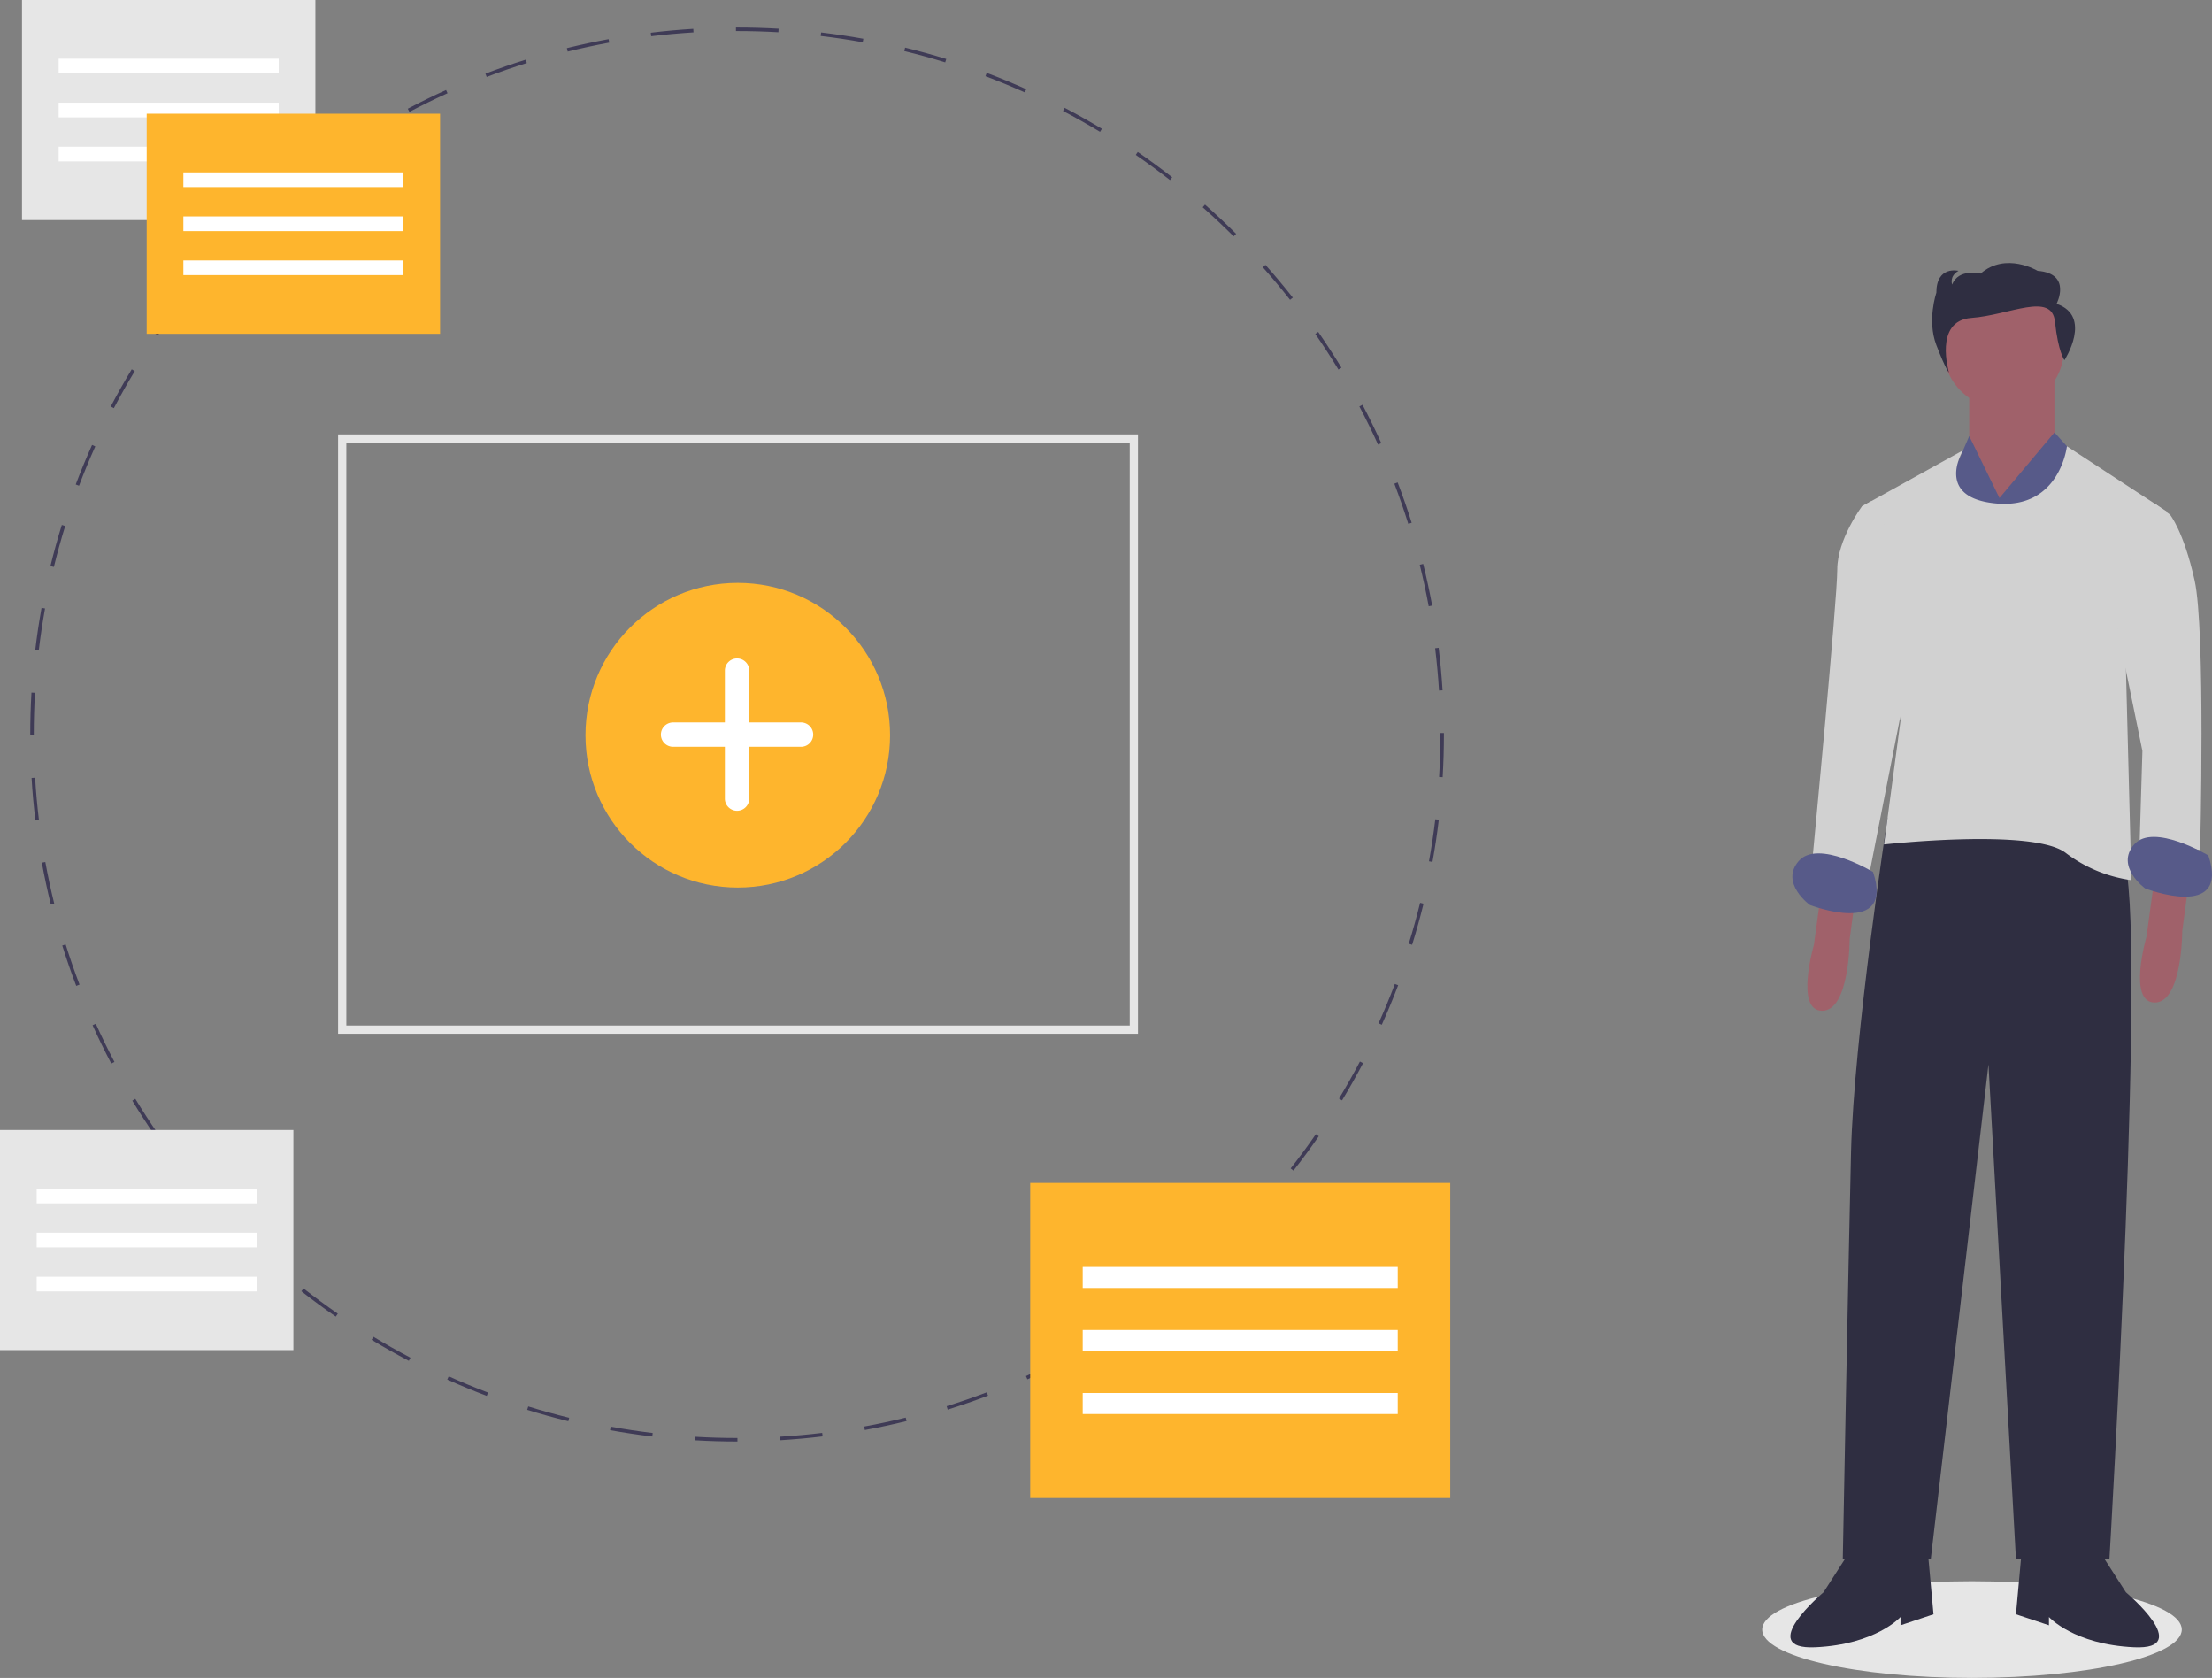 <svg xmlns="http://www.w3.org/2000/svg" width="804.739" height="610.284" viewBox="0 0 804.739 610.284">
  <rect x="0" y="0" width="804.739" height="610.284" fill="#808080" stroke="none"/>
  <g id="Group_42" data-name="Group 42" transform="translate(-194 -123)">
    <ellipse id="Ellipse_218" data-name="Ellipse 218" cx="76.325" cy="17.583" rx="76.325" ry="17.583" transform="translate(835.095 698.117)" fill="#e6e6e6"/>
    <path id="Path_1092" data-name="Path 1092" d="M708.42,143.137v23l12,30,19-34v-26Z" transform="translate(202 123)" fill="#a0616a"/>
    <path id="Path_1093" data-name="Path 1093" d="M856.55,466.495l-3,22s-7,24,3,24,10-26,10-26l2-15Z" transform="translate(0.369 -21.858)" fill="#a0616a"/>
    <path id="Path_1094" data-name="Path 1094" d="M977.55,463.495l-3,22s-7,24,3,24,10-26,10-26l2-15Z" transform="translate(0.369 -21.858)" fill="#a0616a"/>
    <path id="Path_1095" data-name="Path 1095" d="M885.05,440.995l-4.706,1.3s-12.294,79.7-13.294,121.7-3,148-3,148h32l21-180,10,180h34s14-236,5-255S885.05,440.995,885.05,440.995Z" transform="translate(0.369 -21.858)" fill="#2f2e41"/>
    <path id="Path_1096" data-name="Path 1096" d="M866.05,709.995l-9,14s-25,21-3,20,31-11,31-11v3l12-4-2-22Z" transform="translate(0.369 -21.858)" fill="#2f2e41"/>
    <path id="Path_1097" data-name="Path 1097" d="M958.05,709.995l9,14s25,21,3,20-31-11-31-11v3l-12-4,2-22Z" transform="translate(0.369 -21.858)" fill="#2f2e41"/>
    <circle id="Ellipse_219" data-name="Ellipse 219" cx="22" cy="22" r="22" transform="translate(900.92 227.636)" fill="#a0616a"/>
    <path id="Path_1098" data-name="Path 1098" d="M719.42,181.137l-11-22.524-5,11.524-2,99,46-103-8-8.847Z" transform="translate(202 123)" fill="#575a89"/>
    <path id="Path_1099" data-name="Path 1099" d="M982.05,330.995l-36.464-23.83s-2.536,22.83-25.536,20.83S907.8,308.653,907.8,308.653L871.05,328.995l14,78-6,45s54-6,66,3a51.277,51.277,0,0,0,24,10l-2-77Z" transform="translate(0.369 -21.858)" fill="#d1d1d1"/>
    <path id="Path_1100" data-name="Path 1100" d="M971.05,334.995l6.918-6.668,5.082,3.668s5,6,9,24,2,98,2,98l-22-3,1-33-9-44Z" transform="translate(0.369 -21.858)" fill="#d1d1d1"/>
    <path id="Path_1101" data-name="Path 1101" d="M878.05,327.995l-3.778-.784-3.222,1.784s-9,12-9,23-9,105-9,105l20,9,14-71Z" transform="translate(0.369 -21.858)" fill="#d1d1d1"/>
    <path id="Path_1102" data-name="Path 1102" d="M997.05,455.995s-20-12-27-4,4,16,4,16S1005.05,479.995,997.05,455.995Z" transform="translate(0.369 -21.858)" fill="#575a89"/>
    <path id="Path_1103" data-name="Path 1103" d="M875.05,461.995s-20-12-27-4,4,16,4,16S883.05,485.995,875.05,461.995Z" transform="translate(0.369 -21.858)" fill="#575a89"/>
    <path id="Path_1104" data-name="Path 1104" d="M941.817,255.364s5.754-11-6.905-12c0,0-11.508-7-20.715,1,0,0-8.056-2-10.358,4,0,0-1.151-3,2.3-5,0,0-8.056-2-8.056,8,0,0-3.453,10,0,19s4.6,10,4.6,10-5.674-18.869,8.137-19.869,29.266-9.631,30.417,1.369,3.453,14,3.453,14S955.052,259.864,941.817,255.364Z" transform="translate(0.369 -21.858)" fill="#2f2e41"/>
    <path id="Path_1105" data-name="Path 1105" d="M462.071,669.478h-.137c-5.113,0-10.289-.152-15.382-.453l.076-1.286c5.069.3,10.219.451,15.307.451h.137Zm15.524-.47-.077-1.286c5.123-.307,10.3-.774,15.387-1.388l.155,1.279C487.947,668.231,482.744,668.7,477.6,669.009Zm-46.51-1.362c-5.12-.612-10.287-1.388-15.356-2.307l.23-1.269c5.043.914,10.184,1.687,15.279,2.3Zm77.328-2.358-.232-1.269c5.046-.92,10.129-2.009,15.107-3.234l.308,1.251c-5,1.231-10.112,2.325-15.184,3.251ZM400.541,662.1c-5.007-1.226-10.042-2.623-14.964-4.151l.383-1.231c4.9,1.521,9.907,2.91,14.889,4.131Zm138.015-4.234-.384-1.231c4.89-1.524,9.8-3.221,14.6-5.045l.458,1.206C548.408,654.63,543.47,656.337,538.556,657.869Zm-167.691-4.981c-4.822-1.826-9.657-3.828-14.371-5.949l.529-1.176c4.69,2.111,9.5,4.1,14.3,5.919Zm196.688-6.032-.53-1.176c4.668-2.1,9.334-4.382,13.868-6.767l.6,1.14C576.934,642.451,572.245,644.74,567.553,646.856Zm-225.038-6.729c-4.572-2.4-9.126-4.972-13.537-7.643l.667-1.1c4.389,2.657,8.92,5.216,13.469,7.606ZM595,632.419l-.667-1.1c4.384-2.656,8.745-5.481,12.959-8.395l.733,1.06C603.786,626.91,599.4,629.749,595,632.419Zm-279.064-8.38c-4.246-2.934-8.456-6.035-12.513-9.214l.8-1.015c4.036,3.165,8.225,6.249,12.45,9.169Zm304.584-9.266-.8-1.015c4.046-3.175,8.037-6.5,11.863-9.9l.856.964c-3.846,3.41-7.857,6.756-11.923,9.947Zm-329.03-9.9c-3.861-3.42-7.667-7-11.312-10.644l.911-.911c3.627,3.624,7.414,7.188,11.255,10.591Zm352.258-10.7-.911-.911c3.632-3.632,7.2-7.417,10.6-11.251l.964.856c-3.416,3.853-7,7.657-10.65,11.306Zm-374.22-11.248c-3.424-3.859-6.772-7.869-9.951-11.918l1.013-.8c3.164,4.028,6.5,8.018,9.9,11.858ZM664.349,570.95l-1.015-.8c3.175-4.047,6.261-8.235,9.174-12.445l1.06.733C670.642,562.674,667.54,566.883,664.349,570.95ZM250.357,558.526c-2.935-4.24-5.777-8.62-8.444-13.018l1.1-.67c2.655,4.378,5.482,8.736,8.4,12.955ZM682.021,545.4l-1.1-.667c2.662-4.393,5.223-8.923,7.612-13.465l1.14.6C687.27,536.43,684.7,540.983,682.021,545.4ZM234.27,532.006c-2.4-4.557-4.691-9.246-6.809-13.935l1.174-.531c2.108,4.666,4.387,9.331,6.775,13.864Zm462.219-14.115-1.176-.529c2.116-4.7,4.11-9.506,5.926-14.3l1.206.458c-1.827,4.814-3.831,9.649-5.957,14.368ZM221.51,503.755c-1.834-4.82-3.543-9.757-5.079-14.675l1.23-.385c1.529,4.893,3.229,9.806,5.053,14.6Zm486.01-14.94-1.231-.383c1.524-4.9,2.917-9.907,4.139-14.886l1.251.307C710.45,478.857,709.051,483.891,707.52,488.814ZM212.255,474.122c-1.234-5-2.33-10.107-3.259-15.183l1.268-.232c.925,5.05,2.016,10.132,3.243,15.105Zm502.668-15.456-1.269-.232c.916-5.043,1.692-10.182,2.3-15.276l1.279.154C716.623,448.43,715.844,453.6,714.923,458.665Zm-508.26-15.078c-.619-5.112-1.091-10.314-1.4-15.464l1.286-.078c.31,5.123.78,10.3,1.4,15.386Zm511.962-15.742-1.286-.076c.3-5.114.458-10.309.458-15.444v-.545h1.289v.545C719.086,417.486,718.931,422.707,718.625,427.846ZM206.07,412.6h-1.289v-.273c0-5.071.149-10.2.444-15.246l1.286.076c-.293,5.021-.442,10.125-.442,15.171Zm511.235-16.263c-.316-5.129-.792-10.306-1.412-15.385l1.279-.156c.624,5.105,1.1,10.307,1.42,15.462Zm-509.429-14.57-1.28-.152c.61-5.12,1.383-10.287,2.3-15.357l1.269.229c-.913,5.045-1.683,10.186-2.289,15.28ZM713.554,365.68c-.933-5.057-2.029-10.139-3.26-15.1l1.251-.31c1.237,4.99,2.339,10.1,3.277,15.179ZM213.376,351.371l-1.252-.306c1.223-5,2.617-10.04,4.144-14.966l1.231.381c-1.519,4.9-2.906,9.911-4.122,14.891ZM706.124,335.7c-1.533-4.894-3.239-9.805-5.068-14.6l1.2-.459c1.839,4.815,3.554,9.751,5.1,14.67ZM222.531,321.841l-1.206-.456c1.825-4.824,3.824-9.66,5.942-14.375l1.176.529C226.335,312.23,224.346,317.042,222.531,321.841Zm472.59-14.976c-2.112-4.664-4.4-9.326-6.791-13.857l1.14-.6c2.406,4.553,4.7,9.239,6.824,13.927ZM235.21,293.628l-1.142-.6c2.392-4.561,4.961-9.117,7.636-13.541l1.1.667C240.147,284.557,237.591,289.09,235.21,293.628Zm445.5-14.045c-2.66-4.372-5.492-8.728-8.417-12.945l1.06-.735c2.94,4.239,5.785,8.616,8.458,13.011ZM251.2,267.168l-1.061-.733c2.926-4.239,6.024-8.45,9.207-12.517l1.015.794C257.2,258.76,254.114,262.95,251.2,267.168Zm411.91-12.95c-3.176-4.032-6.512-8.018-9.915-11.848l.964-.856c3.42,3.847,6.772,7.853,9.963,11.907ZM270.256,242.836l-.965-.855c3.416-3.86,7-7.668,10.637-11.316l.913.91C277.216,235.206,273.655,238.994,270.256,242.836Zm372.334-11.7c-3.642-3.628-7.432-7.188-11.267-10.579l.853-.965c3.854,3.408,7.665,6.985,11.323,10.632ZM292.079,220.97l-.856-.964c3.847-3.418,7.855-6.768,11.912-9.958l.8,1.013C299.9,214.235,295.908,217.569,292.079,220.97Zm327.361-10.3c-4.039-3.16-8.231-6.24-12.461-9.155l.733-1.061c4.25,2.929,8.463,6.025,12.521,9.2Zm-303.085-8.788-.734-1.06c4.236-2.935,8.614-5.779,13.016-8.451l.669,1.1c-4.379,2.659-8.736,5.489-12.951,8.41Zm277.633-8.755c-4.4-2.656-8.934-5.209-13.476-7.59l.6-1.142c4.566,2.393,9.123,4.959,13.545,7.628Zm-251.253-7.264-.6-1.14c4.555-2.4,9.242-4.7,13.931-6.817l.531,1.174c-4.666,2.11-9.329,4.392-13.86,6.783ZM566.6,178.779c-4.691-2.1-9.5-4.091-14.305-5.9l.456-1.206c4.826,1.822,9.662,3.818,14.377,5.934Zm-195.76-5.624-.459-1.2c4.822-1.837,9.759-3.548,14.674-5.086l.385,1.23C380.546,169.624,375.634,171.327,370.837,173.155Zm166.811-5.3c-4.9-1.516-9.912-2.9-14.893-4.115l.306-1.252c5,1.22,10.041,2.612,14.968,4.136Zm-137.333-3.92-.31-1.251c5.006-1.238,10.114-2.337,15.181-3.267l.233,1.268c-5.041.925-10.123,2.019-15.1,3.251Zm107.326-3.4c-5.038-.909-10.179-1.677-15.281-2.281l.151-1.28c5.128.607,10.295,1.378,15.359,2.292Zm-76.949-2.183-.156-1.28c5.109-.622,10.311-1.1,15.463-1.412l.078,1.286c-5.126.313-10.3.785-15.385,1.4ZM476.97,156.9c-4.978-.288-10.036-.434-15.036-.434h-.41v-1.289h.41c5.024,0,10.109.147,15.11.437Z" transform="translate(0.219 -22.174)" fill="#3f3b56"/>
    <rect id="Rectangle_316" data-name="Rectangle 316" width="152.813" height="114.61" transform="translate(568.796 553.255)" fill="#feb52d"/>
    <rect id="Rectangle_317" data-name="Rectangle 317" width="114.61" height="7.641" transform="translate(587.897 583.818)" fill="#fff"/>
    <rect id="Rectangle_318" data-name="Rectangle 318" width="114.61" height="7.641" transform="translate(587.897 606.74)" fill="#fff"/>
    <rect id="Rectangle_319" data-name="Rectangle 319" width="114.61" height="7.641" transform="translate(587.897 629.662)" fill="#fff"/>
    <rect id="Rectangle_320" data-name="Rectangle 320" width="106.739" height="80.054" transform="translate(202 123)" fill="#e6e6e6"/>
    <rect id="Rectangle_321" data-name="Rectangle 321" width="80.054" height="5.337" transform="translate(215.342 144.348)" fill="#fff"/>
    <rect id="Rectangle_322" data-name="Rectangle 322" width="80.054" height="5.337" transform="translate(215.342 160.358)" fill="#fff"/>
    <rect id="Rectangle_323" data-name="Rectangle 323" width="80.054" height="5.337" transform="translate(215.342 176.369)" fill="#fff"/>
    <rect id="Rectangle_324" data-name="Rectangle 324" width="106.739" height="80.054" transform="translate(247.364 164.361)" fill="#feb52d"/>
    <rect id="Rectangle_325" data-name="Rectangle 325" width="80.054" height="5.337" transform="translate(260.706 185.709)" fill="#fff"/>
    <rect id="Rectangle_326" data-name="Rectangle 326" width="80.054" height="5.337" transform="translate(260.706 201.72)" fill="#fff"/>
    <rect id="Rectangle_327" data-name="Rectangle 327" width="80.054" height="5.337" transform="translate(260.706 217.73)" fill="#fff"/>
    <path id="Subtraction_1" data-name="Subtraction 1" d="M1321-3027H1030v-218h291v218Zm-288-215v212h285v-212Z" transform="translate(-713 3526)" fill="#e6e6e6"/>
    <g id="Group_41" data-name="Group 41" transform="translate(-9.234 -16.468)">
      <ellipse id="Ellipse_220" data-name="Ellipse 220" cx="55.409" cy="55.409" rx="55.409" ry="55.409" transform="translate(416.234 351.468)" fill="#feb52d"/>
      <path id="Path_1106" data-name="Path 1106" d="M469.052,399.483H450.213V380.644a4.433,4.433,0,0,0-4.433-4.433h0a4.433,4.433,0,0,0-4.433,4.433v18.839H422.508a4.433,4.433,0,0,0-4.433,4.433h0a4.433,4.433,0,0,0,4.433,4.433h18.839v18.839a4.433,4.433,0,0,0,4.433,4.433h0a4.433,4.433,0,0,0,4.433-4.433V408.349h18.839a4.433,4.433,0,0,0,4.433-4.433h0a4.433,4.433,0,0,0-4.433-4.433Z" transform="translate(25.6 2.741)" fill="#fff"/>
    </g>
    <rect id="Rectangle_341" data-name="Rectangle 341" width="106.739" height="80.054" transform="translate(194 534)" fill="#e6e6e6"/>
    <rect id="Rectangle_342" data-name="Rectangle 342" width="80.054" height="5.337" transform="translate(207.342 555.348)" fill="#fff"/>
    <rect id="Rectangle_343" data-name="Rectangle 343" width="80.054" height="5.337" transform="translate(207.342 571.358)" fill="#fff"/>
    <rect id="Rectangle_344" data-name="Rectangle 344" width="80.054" height="5.337" transform="translate(207.342 587.369)" fill="#fff"/>
  </g>
</svg>
